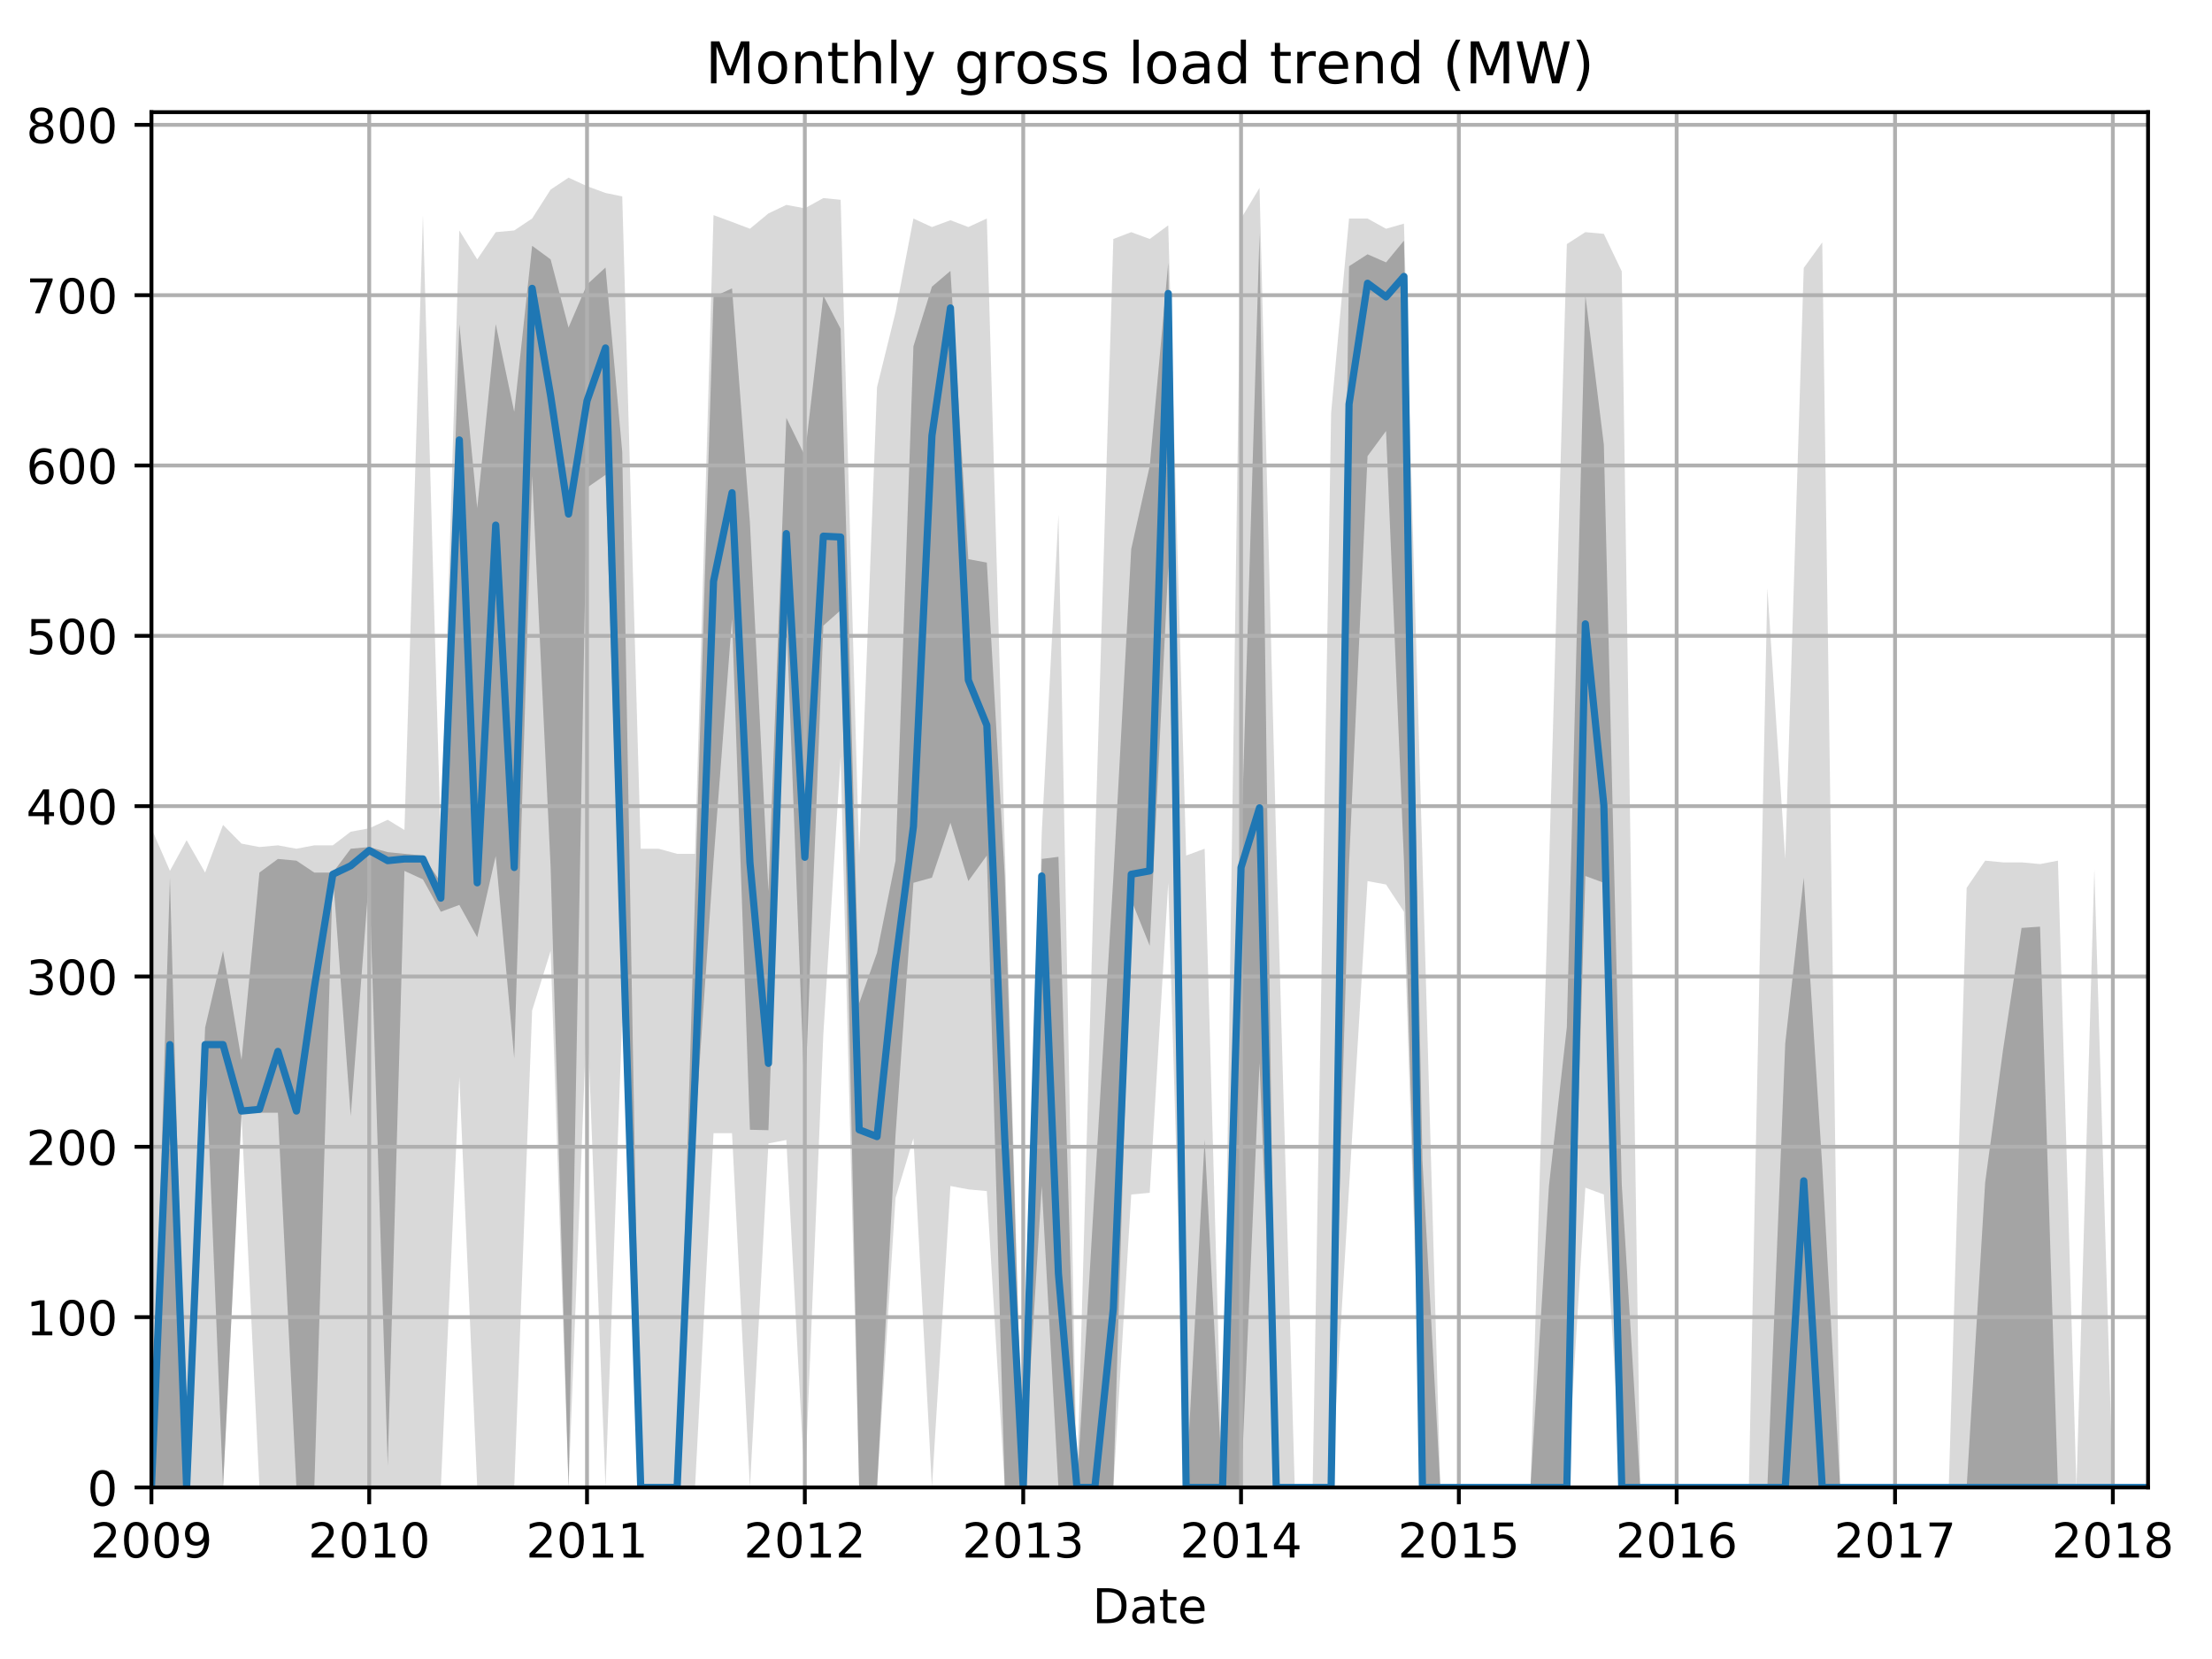 <?xml version="1.0" encoding="utf-8" standalone="no"?>
<!DOCTYPE svg PUBLIC "-//W3C//DTD SVG 1.1//EN"
  "http://www.w3.org/Graphics/SVG/1.1/DTD/svg11.dtd">
<!-- Created with matplotlib (http://matplotlib.org/) -->
<svg height="345.6pt" version="1.1" viewBox="0 0 460.8 345.6" width="460.8pt" xmlns="http://www.w3.org/2000/svg" xmlns:xlink="http://www.w3.org/1999/xlink">
 <defs>
  <style type="text/css">
*{stroke-linecap:butt;stroke-linejoin:round;}
  </style>
 </defs>
 <g id="figure_1">
  <g id="patch_1">
   <path d="M 0 345.6 
L 460.8 345.6 
L 460.8 0 
L 0 0 
z
" style="fill:none;"/>
  </g>
  <g id="axes_1">
   <g id="patch_2">
    <path d="M 31.543 309.863 
L 447.48 309.863 
L 447.48 23.365 
L 31.543 23.365 
z
" style="fill:none;"/>
   </g>
   <g id="PolyCollection_1">
    <path clip-path="url(#p819c021aa1)" d="M 31.543 172.549 
L 31.543 309.863 
L 35.397 309.863 
L 38.877 309.863 
L 42.731 309.863 
L 46.46 309.863 
L 50.314 232.513 
L 54.043 309.863 
L 57.896 309.863 
L 61.75 309.863 
L 65.479 309.863 
L 69.333 309.863 
L 73.062 309.863 
L 76.916 309.863 
L 80.769 309.863 
L 84.25 309.863 
L 88.103 309.863 
L 91.833 309.863 
L 95.686 224.352 
L 99.416 309.863 
L 103.269 309.863 
L 107.123 309.863 
L 110.852 210.514 
L 114.706 198.096 
L 118.435 309.863 
L 122.288 210.514 
L 126.142 309.863 
L 129.623 211.579 
L 133.476 309.863 
L 137.205 309.863 
L 141.059 309.863 
L 144.788 309.863 
L 148.642 236.061 
L 152.495 236.061 
L 156.225 309.863 
L 160.078 238.19 
L 163.807 237.48 
L 167.661 309.863 
L 171.515 215.482 
L 175.12 157.646 
L 178.973 309.863 
L 182.702 309.863 
L 186.556 249.544 
L 190.285 237.126 
L 194.139 309.863 
L 197.992 247.061 
L 201.722 247.77 
L 205.575 248.125 
L 209.304 309.863 
L 213.158 309.863 
L 217.012 309.863 
L 220.492 309.863 
L 224.346 309.863 
L 228.075 309.863 
L 231.929 309.863 
L 235.658 248.835 
L 239.512 248.48 
L 243.365 183.903 
L 247.094 309.863 
L 250.948 309.863 
L 254.677 309.863 
L 258.531 309.863 
L 262.384 309.863 
L 265.865 309.863 
L 269.719 309.863 
L 273.448 309.863 
L 277.301 309.863 
L 281.031 247.415 
L 284.884 183.548 
L 288.738 184.258 
L 292.467 189.935 
L 296.321 309.863 
L 300.05 309.863 
L 303.903 309.863 
L 307.757 309.863 
L 311.238 309.863 
L 315.091 309.863 
L 318.82 309.863 
L 322.674 309.863 
L 326.403 309.863 
L 330.257 247.415 
L 334.11 248.835 
L 337.84 309.863 
L 341.693 309.863 
L 345.423 309.863 
L 349.276 309.863 
L 353.13 309.863 
L 356.735 309.863 
L 360.588 309.863 
L 364.317 309.863 
L 368.171 309.863 
L 371.9 309.863 
L 375.754 309.863 
L 379.607 309.863 
L 383.337 309.863 
L 387.19 309.863 
L 390.92 309.863 
L 394.773 309.863 
L 398.627 309.863 
L 402.107 309.863 
L 405.961 309.863 
L 409.69 309.863 
L 413.544 309.863 
L 417.273 309.863 
L 421.127 309.863 
L 424.98 309.863 
L 428.709 309.863 
L 432.563 309.863 
L 436.292 309.863 
L 440.146 309.863 
L 443.999 309.863 
L 447.48 309.863 
L 447.48 309.863 
L 447.48 309.863 
L 443.999 309.863 
L 440.146 309.863 
L 436.292 181.064 
L 432.563 309.863 
L 428.709 179.29 
L 424.98 180 
L 421.127 179.645 
L 417.273 179.645 
L 413.544 179.29 
L 409.69 184.967 
L 405.961 309.863 
L 402.107 309.863 
L 398.627 309.863 
L 394.773 309.863 
L 390.92 309.863 
L 387.19 309.863 
L 383.337 309.863 
L 379.607 50.491 
L 375.754 55.813 
L 371.9 178.935 
L 368.171 122.519 
L 364.317 309.863 
L 360.588 309.863 
L 356.735 309.863 
L 353.13 309.863 
L 349.276 309.863 
L 345.423 309.863 
L 341.693 309.863 
L 337.84 56.523 
L 334.11 48.717 
L 330.257 48.362 
L 326.403 50.846 
L 322.674 181.064 
L 318.82 309.863 
L 315.091 309.863 
L 311.238 309.863 
L 307.757 309.863 
L 303.903 309.863 
L 300.05 309.863 
L 296.321 178.935 
L 292.467 46.588 
L 288.738 47.652 
L 284.884 45.523 
L 281.031 45.523 
L 277.301 85.973 
L 273.448 309.863 
L 269.719 309.863 
L 265.865 176.097 
L 262.384 39.137 
L 258.531 45.523 
L 254.677 309.863 
L 250.948 176.806 
L 247.094 178.226 
L 243.365 46.943 
L 239.512 49.781 
L 235.658 48.362 
L 231.929 49.781 
L 228.075 177.161 
L 224.346 309.863 
L 220.492 107.262 
L 217.012 173.613 
L 213.158 309.863 
L 209.304 175.742 
L 205.575 45.523 
L 201.722 47.298 
L 197.992 45.878 
L 194.139 47.298 
L 190.285 45.523 
L 186.556 65.039 
L 182.702 80.651 
L 178.973 178.226 
L 175.12 41.62 
L 171.515 41.266 
L 167.661 43.395 
L 163.807 42.685 
L 160.078 44.459 
L 156.225 47.652 
L 152.495 46.233 
L 148.642 44.814 
L 144.788 177.871 
L 141.059 177.871 
L 137.205 176.806 
L 133.476 176.806 
L 129.623 40.911 
L 126.142 40.201 
L 122.288 38.782 
L 118.435 37.008 
L 114.706 39.492 
L 110.852 45.523 
L 107.123 48.007 
L 103.269 48.362 
L 99.416 54.039 
L 95.686 48.007 
L 91.833 175.742 
L 88.103 44.814 
L 84.25 172.903 
L 80.769 170.775 
L 76.916 172.549 
L 73.062 173.258 
L 69.333 176.097 
L 65.479 176.097 
L 61.75 176.806 
L 57.896 176.097 
L 54.043 176.452 
L 50.314 175.742 
L 46.46 171.839 
L 42.731 181.774 
L 38.877 175.032 
L 35.397 181.419 
L 31.543 172.549 
z
" style="fill:#808080;fill-opacity:0.3;"/>
   </g>
   <g id="PolyCollection_2">
    <path clip-path="url(#p819c021aa1)" d="M 31.543 309.863 
L 31.543 309.863 
L 35.397 309.863 
L 38.877 309.863 
L 42.731 217.611 
L 46.46 309.863 
L 50.314 231.803 
L 54.043 231.803 
L 57.896 231.803 
L 61.75 309.863 
L 65.479 309.863 
L 69.333 182.129 
L 73.062 232.513 
L 76.916 182.484 
L 80.769 305.34 
L 84.25 181.419 
L 88.103 183.193 
L 91.833 189.935 
L 95.686 188.515 
L 99.416 195.257 
L 103.269 178.314 
L 107.123 220.449 
L 110.852 99.101 
L 114.706 180.709 
L 118.435 309.863 
L 122.288 101.585 
L 126.142 98.924 
L 129.623 208.031 
L 133.476 309.863 
L 137.205 309.863 
L 141.059 309.863 
L 144.788 235.352 
L 148.642 179.29 
L 152.495 128.906 
L 156.225 235.352 
L 160.078 235.44 
L 163.807 128.196 
L 167.661 229.852 
L 171.515 130.325 
L 175.12 127.132 
L 178.973 309.863 
L 182.702 309.863 
L 186.556 236.416 
L 190.285 183.903 
L 194.139 182.838 
L 197.992 171.395 
L 201.722 183.548 
L 205.575 178.226 
L 209.304 309.863 
L 213.158 309.863 
L 217.012 247.061 
L 220.492 309.863 
L 224.346 309.863 
L 228.075 309.863 
L 231.929 309.863 
L 235.658 187.451 
L 239.512 197.031 
L 243.365 117.995 
L 247.094 309.863 
L 250.948 309.863 
L 254.677 309.863 
L 258.531 309.863 
L 262.384 221.425 
L 265.865 309.863 
L 269.719 309.863 
L 273.448 309.863 
L 277.301 309.863 
L 281.031 180 
L 284.884 95.021 
L 288.738 89.787 
L 292.467 179.29 
L 296.321 309.863 
L 300.05 309.863 
L 303.903 309.863 
L 307.757 309.863 
L 311.238 309.863 
L 315.091 309.863 
L 318.82 309.863 
L 322.674 309.863 
L 326.403 309.863 
L 330.257 182.484 
L 334.11 183.903 
L 337.84 309.863 
L 341.693 309.863 
L 345.423 309.863 
L 349.276 309.863 
L 353.13 309.863 
L 356.735 309.863 
L 360.588 309.863 
L 364.317 309.863 
L 368.171 309.863 
L 371.9 309.863 
L 375.754 309.863 
L 379.607 309.863 
L 383.337 309.863 
L 387.19 309.863 
L 390.92 309.863 
L 394.773 309.863 
L 398.627 309.863 
L 402.107 309.863 
L 405.961 309.863 
L 409.69 309.863 
L 413.544 309.863 
L 417.273 309.863 
L 421.127 309.863 
L 424.98 309.863 
L 428.709 309.863 
L 432.563 309.863 
L 436.292 309.863 
L 440.146 309.863 
L 443.999 309.863 
L 447.48 309.863 
L 447.48 309.863 
L 447.48 309.863 
L 443.999 309.863 
L 440.146 309.863 
L 436.292 309.863 
L 432.563 309.863 
L 428.709 309.863 
L 424.98 193.039 
L 421.127 193.306 
L 417.273 218.675 
L 413.544 246.351 
L 409.69 309.863 
L 405.961 309.863 
L 402.107 309.863 
L 398.627 309.863 
L 394.773 309.863 
L 390.92 309.863 
L 387.19 309.863 
L 383.337 309.863 
L 379.607 242.891 
L 375.754 182.838 
L 371.9 217.344 
L 368.171 309.863 
L 364.317 309.863 
L 360.588 309.863 
L 356.735 309.863 
L 353.13 309.863 
L 349.276 309.863 
L 345.423 309.863 
L 341.693 309.863 
L 337.84 246.706 
L 334.11 92.626 
L 330.257 61.49 
L 326.403 213.974 
L 322.674 247.061 
L 318.82 309.863 
L 315.091 309.863 
L 311.238 309.863 
L 307.757 309.863 
L 303.903 309.863 
L 300.05 309.863 
L 296.321 241.738 
L 292.467 50.136 
L 288.738 54.66 
L 284.884 52.975 
L 281.031 55.458 
L 277.301 309.863 
L 273.448 309.863 
L 269.719 309.863 
L 265.865 309.863 
L 262.384 48.628 
L 258.531 177.073 
L 254.677 309.863 
L 250.948 237.392 
L 247.094 309.863 
L 243.365 54.749 
L 239.512 97.061 
L 235.658 114.358 
L 231.929 182.838 
L 228.075 247.061 
L 224.346 309.863 
L 220.492 178.492 
L 217.012 178.935 
L 213.158 309.863 
L 209.304 182.484 
L 205.575 117.197 
L 201.722 116.487 
L 197.992 56.434 
L 194.139 59.716 
L 190.285 72.135 
L 186.556 179.29 
L 182.702 198.45 
L 178.973 209.006 
L 175.12 68.498 
L 171.515 61.579 
L 167.661 94.932 
L 163.807 87.037 
L 160.078 185.677 
L 156.225 108.947 
L 152.495 60.071 
L 148.642 61.845 
L 144.788 186.298 
L 141.059 309.863 
L 137.205 309.863 
L 133.476 309.863 
L 129.623 94.134 
L 126.142 55.725 
L 122.288 59.273 
L 118.435 68.232 
L 114.706 54.039 
L 110.852 51.201 
L 107.123 85.795 
L 103.269 67.522 
L 99.416 105.843 
L 95.686 67.522 
L 91.833 183.814 
L 88.103 178.226 
L 84.25 177.871 
L 80.769 177.516 
L 76.916 176.452 
L 73.062 176.806 
L 69.333 181.774 
L 65.479 181.774 
L 61.75 179.29 
L 57.896 178.935 
L 54.043 181.774 
L 50.314 220.804 
L 46.46 198.096 
L 42.731 214.062 
L 38.877 309.863 
L 35.397 182.838 
L 31.543 309.863 
z
" style="fill:#808080;fill-opacity:0.6;"/>
   </g>
   <g id="matplotlib.axis_1">
    <g id="xtick_1">
     <g id="line2d_1">
      <path clip-path="url(#p819c021aa1)" d="M 31.543 309.863 
L 31.543 23.365 
" style="fill:none;stroke:#b0b0b0;stroke-linecap:square;stroke-width:0.8;"/>
     </g>
     <g id="line2d_2">
      <defs>
       <path d="M 0 0 
L 0 3.5 
" id="m9a69f93e80" style="stroke:#000000;stroke-width:0.8;"/>
      </defs>
      <g>
       <use style="stroke:#000000;stroke-width:0.8;" x="31.543" xlink:href="#m9a69f93e80" y="309.863"/>
      </g>
     </g>
     <g id="text_1">
      <!-- 2009 -->
      <defs>
       <path d="M 19.188 8.297 
L 53.609 8.297 
L 53.609 0 
L 7.328 0 
L 7.328 8.297 
Q 12.938 14.109 22.625 23.891 
Q 32.328 33.688 34.812 36.531 
Q 39.547 41.844 41.422 45.531 
Q 43.312 49.219 43.312 52.781 
Q 43.312 58.594 39.234 62.25 
Q 35.156 65.922 28.609 65.922 
Q 23.969 65.922 18.812 64.312 
Q 13.672 62.703 7.812 59.422 
L 7.812 69.391 
Q 13.766 71.781 18.938 73 
Q 24.125 74.219 28.422 74.219 
Q 39.75 74.219 46.484 68.547 
Q 53.219 62.891 53.219 53.422 
Q 53.219 48.922 51.531 44.891 
Q 49.859 40.875 45.406 35.406 
Q 44.188 33.984 37.641 27.219 
Q 31.109 20.453 19.188 8.297 
z
" id="DejaVuSans-32"/>
       <path d="M 31.781 66.406 
Q 24.172 66.406 20.328 58.906 
Q 16.5 51.422 16.5 36.375 
Q 16.5 21.391 20.328 13.891 
Q 24.172 6.391 31.781 6.391 
Q 39.453 6.391 43.281 13.891 
Q 47.125 21.391 47.125 36.375 
Q 47.125 51.422 43.281 58.906 
Q 39.453 66.406 31.781 66.406 
z
M 31.781 74.219 
Q 44.047 74.219 50.516 64.516 
Q 56.984 54.828 56.984 36.375 
Q 56.984 17.969 50.516 8.266 
Q 44.047 -1.422 31.781 -1.422 
Q 19.531 -1.422 13.062 8.266 
Q 6.594 17.969 6.594 36.375 
Q 6.594 54.828 13.062 64.516 
Q 19.531 74.219 31.781 74.219 
z
" id="DejaVuSans-30"/>
       <path d="M 10.984 1.516 
L 10.984 10.5 
Q 14.703 8.734 18.5 7.812 
Q 22.312 6.891 25.984 6.891 
Q 35.75 6.891 40.891 13.453 
Q 46.047 20.016 46.781 33.406 
Q 43.953 29.203 39.594 26.953 
Q 35.25 24.703 29.984 24.703 
Q 19.047 24.703 12.672 31.312 
Q 6.297 37.938 6.297 49.422 
Q 6.297 60.641 12.938 67.422 
Q 19.578 74.219 30.609 74.219 
Q 43.266 74.219 49.922 64.516 
Q 56.594 54.828 56.594 36.375 
Q 56.594 19.141 48.406 8.859 
Q 40.234 -1.422 26.422 -1.422 
Q 22.703 -1.422 18.891 -0.688 
Q 15.094 0.047 10.984 1.516 
z
M 30.609 32.422 
Q 37.25 32.422 41.125 36.953 
Q 45.016 41.5 45.016 49.422 
Q 45.016 57.281 41.125 61.844 
Q 37.25 66.406 30.609 66.406 
Q 23.969 66.406 20.094 61.844 
Q 16.219 57.281 16.219 49.422 
Q 16.219 41.5 20.094 36.953 
Q 23.969 32.422 30.609 32.422 
z
" id="DejaVuSans-39"/>
      </defs>
      <g transform="translate(18.818 324.462)scale(0.1 -0.1)">
       <use xlink:href="#DejaVuSans-32"/>
       <use x="63.623" xlink:href="#DejaVuSans-30"/>
       <use x="127.246" xlink:href="#DejaVuSans-30"/>
       <use x="190.869" xlink:href="#DejaVuSans-39"/>
      </g>
     </g>
    </g>
    <g id="xtick_2">
     <g id="line2d_3">
      <path clip-path="url(#p819c021aa1)" d="M 76.916 309.863 
L 76.916 23.365 
" style="fill:none;stroke:#b0b0b0;stroke-linecap:square;stroke-width:0.8;"/>
     </g>
     <g id="line2d_4">
      <g>
       <use style="stroke:#000000;stroke-width:0.8;" x="76.916" xlink:href="#m9a69f93e80" y="309.863"/>
      </g>
     </g>
     <g id="text_2">
      <!-- 2010 -->
      <defs>
       <path d="M 12.406 8.297 
L 28.516 8.297 
L 28.516 63.922 
L 10.984 60.406 
L 10.984 69.391 
L 28.422 72.906 
L 38.281 72.906 
L 38.281 8.297 
L 54.391 8.297 
L 54.391 0 
L 12.406 0 
z
" id="DejaVuSans-31"/>
      </defs>
      <g transform="translate(64.191 324.462)scale(0.1 -0.1)">
       <use xlink:href="#DejaVuSans-32"/>
       <use x="63.623" xlink:href="#DejaVuSans-30"/>
       <use x="127.246" xlink:href="#DejaVuSans-31"/>
       <use x="190.869" xlink:href="#DejaVuSans-30"/>
      </g>
     </g>
    </g>
    <g id="xtick_3">
     <g id="line2d_5">
      <path clip-path="url(#p819c021aa1)" d="M 122.288 309.863 
L 122.288 23.365 
" style="fill:none;stroke:#b0b0b0;stroke-linecap:square;stroke-width:0.8;"/>
     </g>
     <g id="line2d_6">
      <g>
       <use style="stroke:#000000;stroke-width:0.8;" x="122.288" xlink:href="#m9a69f93e80" y="309.863"/>
      </g>
     </g>
     <g id="text_3">
      <!-- 2011 -->
      <g transform="translate(109.563 324.462)scale(0.1 -0.1)">
       <use xlink:href="#DejaVuSans-32"/>
       <use x="63.623" xlink:href="#DejaVuSans-30"/>
       <use x="127.246" xlink:href="#DejaVuSans-31"/>
       <use x="190.869" xlink:href="#DejaVuSans-31"/>
      </g>
     </g>
    </g>
    <g id="xtick_4">
     <g id="line2d_7">
      <path clip-path="url(#p819c021aa1)" d="M 167.661 309.863 
L 167.661 23.365 
" style="fill:none;stroke:#b0b0b0;stroke-linecap:square;stroke-width:0.8;"/>
     </g>
     <g id="line2d_8">
      <g>
       <use style="stroke:#000000;stroke-width:0.8;" x="167.661" xlink:href="#m9a69f93e80" y="309.863"/>
      </g>
     </g>
     <g id="text_4">
      <!-- 2012 -->
      <g transform="translate(154.936 324.462)scale(0.1 -0.1)">
       <use xlink:href="#DejaVuSans-32"/>
       <use x="63.623" xlink:href="#DejaVuSans-30"/>
       <use x="127.246" xlink:href="#DejaVuSans-31"/>
       <use x="190.869" xlink:href="#DejaVuSans-32"/>
      </g>
     </g>
    </g>
    <g id="xtick_5">
     <g id="line2d_9">
      <path clip-path="url(#p819c021aa1)" d="M 213.158 309.863 
L 213.158 23.365 
" style="fill:none;stroke:#b0b0b0;stroke-linecap:square;stroke-width:0.8;"/>
     </g>
     <g id="line2d_10">
      <g>
       <use style="stroke:#000000;stroke-width:0.8;" x="213.158" xlink:href="#m9a69f93e80" y="309.863"/>
      </g>
     </g>
     <g id="text_5">
      <!-- 2013 -->
      <defs>
       <path d="M 40.578 39.312 
Q 47.656 37.797 51.625 33 
Q 55.609 28.219 55.609 21.188 
Q 55.609 10.406 48.188 4.484 
Q 40.766 -1.422 27.094 -1.422 
Q 22.516 -1.422 17.656 -0.516 
Q 12.797 0.391 7.625 2.203 
L 7.625 11.719 
Q 11.719 9.328 16.594 8.109 
Q 21.484 6.891 26.812 6.891 
Q 36.078 6.891 40.938 10.547 
Q 45.797 14.203 45.797 21.188 
Q 45.797 27.641 41.281 31.266 
Q 36.766 34.906 28.719 34.906 
L 20.219 34.906 
L 20.219 43.016 
L 29.109 43.016 
Q 36.375 43.016 40.234 45.922 
Q 44.094 48.828 44.094 54.297 
Q 44.094 59.906 40.109 62.906 
Q 36.141 65.922 28.719 65.922 
Q 24.656 65.922 20.016 65.031 
Q 15.375 64.156 9.812 62.312 
L 9.812 71.094 
Q 15.438 72.656 20.344 73.438 
Q 25.25 74.219 29.594 74.219 
Q 40.828 74.219 47.359 69.109 
Q 53.906 64.016 53.906 55.328 
Q 53.906 49.266 50.438 45.094 
Q 46.969 40.922 40.578 39.312 
z
" id="DejaVuSans-33"/>
      </defs>
      <g transform="translate(200.433 324.462)scale(0.1 -0.1)">
       <use xlink:href="#DejaVuSans-32"/>
       <use x="63.623" xlink:href="#DejaVuSans-30"/>
       <use x="127.246" xlink:href="#DejaVuSans-31"/>
       <use x="190.869" xlink:href="#DejaVuSans-33"/>
      </g>
     </g>
    </g>
    <g id="xtick_6">
     <g id="line2d_11">
      <path clip-path="url(#p819c021aa1)" d="M 258.531 309.863 
L 258.531 23.365 
" style="fill:none;stroke:#b0b0b0;stroke-linecap:square;stroke-width:0.8;"/>
     </g>
     <g id="line2d_12">
      <g>
       <use style="stroke:#000000;stroke-width:0.8;" x="258.531" xlink:href="#m9a69f93e80" y="309.863"/>
      </g>
     </g>
     <g id="text_6">
      <!-- 2014 -->
      <defs>
       <path d="M 37.797 64.312 
L 12.891 25.391 
L 37.797 25.391 
z
M 35.203 72.906 
L 47.609 72.906 
L 47.609 25.391 
L 58.016 25.391 
L 58.016 17.188 
L 47.609 17.188 
L 47.609 0 
L 37.797 0 
L 37.797 17.188 
L 4.891 17.188 
L 4.891 26.703 
z
" id="DejaVuSans-34"/>
      </defs>
      <g transform="translate(245.806 324.462)scale(0.1 -0.1)">
       <use xlink:href="#DejaVuSans-32"/>
       <use x="63.623" xlink:href="#DejaVuSans-30"/>
       <use x="127.246" xlink:href="#DejaVuSans-31"/>
       <use x="190.869" xlink:href="#DejaVuSans-34"/>
      </g>
     </g>
    </g>
    <g id="xtick_7">
     <g id="line2d_13">
      <path clip-path="url(#p819c021aa1)" d="M 303.903 309.863 
L 303.903 23.365 
" style="fill:none;stroke:#b0b0b0;stroke-linecap:square;stroke-width:0.8;"/>
     </g>
     <g id="line2d_14">
      <g>
       <use style="stroke:#000000;stroke-width:0.8;" x="303.903" xlink:href="#m9a69f93e80" y="309.863"/>
      </g>
     </g>
     <g id="text_7">
      <!-- 2015 -->
      <defs>
       <path d="M 10.797 72.906 
L 49.516 72.906 
L 49.516 64.594 
L 19.828 64.594 
L 19.828 46.734 
Q 21.969 47.469 24.109 47.828 
Q 26.266 48.188 28.422 48.188 
Q 40.625 48.188 47.75 41.5 
Q 54.891 34.812 54.891 23.391 
Q 54.891 11.625 47.562 5.094 
Q 40.234 -1.422 26.906 -1.422 
Q 22.312 -1.422 17.547 -0.641 
Q 12.797 0.141 7.719 1.703 
L 7.719 11.625 
Q 12.109 9.234 16.797 8.062 
Q 21.484 6.891 26.703 6.891 
Q 35.156 6.891 40.078 11.328 
Q 45.016 15.766 45.016 23.391 
Q 45.016 31 40.078 35.438 
Q 35.156 39.891 26.703 39.891 
Q 22.75 39.891 18.812 39.016 
Q 14.891 38.141 10.797 36.281 
z
" id="DejaVuSans-35"/>
      </defs>
      <g transform="translate(291.178 324.462)scale(0.1 -0.1)">
       <use xlink:href="#DejaVuSans-32"/>
       <use x="63.623" xlink:href="#DejaVuSans-30"/>
       <use x="127.246" xlink:href="#DejaVuSans-31"/>
       <use x="190.869" xlink:href="#DejaVuSans-35"/>
      </g>
     </g>
    </g>
    <g id="xtick_8">
     <g id="line2d_15">
      <path clip-path="url(#p819c021aa1)" d="M 349.276 309.863 
L 349.276 23.365 
" style="fill:none;stroke:#b0b0b0;stroke-linecap:square;stroke-width:0.8;"/>
     </g>
     <g id="line2d_16">
      <g>
       <use style="stroke:#000000;stroke-width:0.8;" x="349.276" xlink:href="#m9a69f93e80" y="309.863"/>
      </g>
     </g>
     <g id="text_8">
      <!-- 2016 -->
      <defs>
       <path d="M 33.016 40.375 
Q 26.375 40.375 22.484 35.828 
Q 18.609 31.297 18.609 23.391 
Q 18.609 15.531 22.484 10.953 
Q 26.375 6.391 33.016 6.391 
Q 39.656 6.391 43.531 10.953 
Q 47.406 15.531 47.406 23.391 
Q 47.406 31.297 43.531 35.828 
Q 39.656 40.375 33.016 40.375 
z
M 52.594 71.297 
L 52.594 62.312 
Q 48.875 64.062 45.094 64.984 
Q 41.312 65.922 37.594 65.922 
Q 27.828 65.922 22.672 59.328 
Q 17.531 52.734 16.797 39.406 
Q 19.672 43.656 24.016 45.922 
Q 28.375 48.188 33.594 48.188 
Q 44.578 48.188 50.953 41.516 
Q 57.328 34.859 57.328 23.391 
Q 57.328 12.156 50.688 5.359 
Q 44.047 -1.422 33.016 -1.422 
Q 20.359 -1.422 13.672 8.266 
Q 6.984 17.969 6.984 36.375 
Q 6.984 53.656 15.188 63.938 
Q 23.391 74.219 37.203 74.219 
Q 40.922 74.219 44.703 73.484 
Q 48.484 72.75 52.594 71.297 
z
" id="DejaVuSans-36"/>
      </defs>
      <g transform="translate(336.551 324.462)scale(0.1 -0.1)">
       <use xlink:href="#DejaVuSans-32"/>
       <use x="63.623" xlink:href="#DejaVuSans-30"/>
       <use x="127.246" xlink:href="#DejaVuSans-31"/>
       <use x="190.869" xlink:href="#DejaVuSans-36"/>
      </g>
     </g>
    </g>
    <g id="xtick_9">
     <g id="line2d_17">
      <path clip-path="url(#p819c021aa1)" d="M 394.773 309.863 
L 394.773 23.365 
" style="fill:none;stroke:#b0b0b0;stroke-linecap:square;stroke-width:0.8;"/>
     </g>
     <g id="line2d_18">
      <g>
       <use style="stroke:#000000;stroke-width:0.8;" x="394.773" xlink:href="#m9a69f93e80" y="309.863"/>
      </g>
     </g>
     <g id="text_9">
      <!-- 2017 -->
      <defs>
       <path d="M 8.203 72.906 
L 55.078 72.906 
L 55.078 68.703 
L 28.609 0 
L 18.312 0 
L 43.219 64.594 
L 8.203 64.594 
z
" id="DejaVuSans-37"/>
      </defs>
      <g transform="translate(382.048 324.462)scale(0.1 -0.1)">
       <use xlink:href="#DejaVuSans-32"/>
       <use x="63.623" xlink:href="#DejaVuSans-30"/>
       <use x="127.246" xlink:href="#DejaVuSans-31"/>
       <use x="190.869" xlink:href="#DejaVuSans-37"/>
      </g>
     </g>
    </g>
    <g id="xtick_10">
     <g id="line2d_19">
      <path clip-path="url(#p819c021aa1)" d="M 440.146 309.863 
L 440.146 23.365 
" style="fill:none;stroke:#b0b0b0;stroke-linecap:square;stroke-width:0.8;"/>
     </g>
     <g id="line2d_20">
      <g>
       <use style="stroke:#000000;stroke-width:0.8;" x="440.146" xlink:href="#m9a69f93e80" y="309.863"/>
      </g>
     </g>
     <g id="text_10">
      <!-- 2018 -->
      <defs>
       <path d="M 31.781 34.625 
Q 24.75 34.625 20.719 30.859 
Q 16.703 27.094 16.703 20.516 
Q 16.703 13.922 20.719 10.156 
Q 24.75 6.391 31.781 6.391 
Q 38.812 6.391 42.859 10.172 
Q 46.922 13.969 46.922 20.516 
Q 46.922 27.094 42.891 30.859 
Q 38.875 34.625 31.781 34.625 
z
M 21.922 38.812 
Q 15.578 40.375 12.031 44.719 
Q 8.5 49.078 8.5 55.328 
Q 8.5 64.062 14.719 69.141 
Q 20.953 74.219 31.781 74.219 
Q 42.672 74.219 48.875 69.141 
Q 55.078 64.062 55.078 55.328 
Q 55.078 49.078 51.531 44.719 
Q 48 40.375 41.703 38.812 
Q 48.828 37.156 52.797 32.312 
Q 56.781 27.484 56.781 20.516 
Q 56.781 9.906 50.312 4.234 
Q 43.844 -1.422 31.781 -1.422 
Q 19.734 -1.422 13.25 4.234 
Q 6.781 9.906 6.781 20.516 
Q 6.781 27.484 10.781 32.312 
Q 14.797 37.156 21.922 38.812 
z
M 18.312 54.391 
Q 18.312 48.734 21.844 45.562 
Q 25.391 42.391 31.781 42.391 
Q 38.141 42.391 41.719 45.562 
Q 45.312 48.734 45.312 54.391 
Q 45.312 60.062 41.719 63.234 
Q 38.141 66.406 31.781 66.406 
Q 25.391 66.406 21.844 63.234 
Q 18.312 60.062 18.312 54.391 
z
" id="DejaVuSans-38"/>
      </defs>
      <g transform="translate(427.421 324.462)scale(0.1 -0.1)">
       <use xlink:href="#DejaVuSans-32"/>
       <use x="63.623" xlink:href="#DejaVuSans-30"/>
       <use x="127.246" xlink:href="#DejaVuSans-31"/>
       <use x="190.869" xlink:href="#DejaVuSans-38"/>
      </g>
     </g>
    </g>
    <g id="text_11">
     <!-- Date -->
     <defs>
      <path d="M 19.672 64.797 
L 19.672 8.109 
L 31.594 8.109 
Q 46.688 8.109 53.688 14.938 
Q 60.688 21.781 60.688 36.531 
Q 60.688 51.172 53.688 57.984 
Q 46.688 64.797 31.594 64.797 
z
M 9.812 72.906 
L 30.078 72.906 
Q 51.266 72.906 61.172 64.094 
Q 71.094 55.281 71.094 36.531 
Q 71.094 17.672 61.125 8.828 
Q 51.172 0 30.078 0 
L 9.812 0 
z
" id="DejaVuSans-44"/>
      <path d="M 34.281 27.484 
Q 23.391 27.484 19.188 25 
Q 14.984 22.516 14.984 16.5 
Q 14.984 11.719 18.141 8.906 
Q 21.297 6.109 26.703 6.109 
Q 34.188 6.109 38.703 11.406 
Q 43.219 16.703 43.219 25.484 
L 43.219 27.484 
z
M 52.203 31.203 
L 52.203 0 
L 43.219 0 
L 43.219 8.297 
Q 40.141 3.328 35.547 0.953 
Q 30.953 -1.422 24.312 -1.422 
Q 15.922 -1.422 10.953 3.297 
Q 6 8.016 6 15.922 
Q 6 25.141 12.172 29.828 
Q 18.359 34.516 30.609 34.516 
L 43.219 34.516 
L 43.219 35.406 
Q 43.219 41.609 39.141 45 
Q 35.062 48.391 27.688 48.391 
Q 23 48.391 18.547 47.266 
Q 14.109 46.141 10.016 43.891 
L 10.016 52.203 
Q 14.938 54.109 19.578 55.047 
Q 24.219 56 28.609 56 
Q 40.484 56 46.344 49.844 
Q 52.203 43.703 52.203 31.203 
z
" id="DejaVuSans-61"/>
      <path d="M 18.312 70.219 
L 18.312 54.688 
L 36.812 54.688 
L 36.812 47.703 
L 18.312 47.703 
L 18.312 18.016 
Q 18.312 11.328 20.141 9.422 
Q 21.969 7.516 27.594 7.516 
L 36.812 7.516 
L 36.812 0 
L 27.594 0 
Q 17.188 0 13.234 3.875 
Q 9.281 7.766 9.281 18.016 
L 9.281 47.703 
L 2.688 47.703 
L 2.688 54.688 
L 9.281 54.688 
L 9.281 70.219 
z
" id="DejaVuSans-74"/>
      <path d="M 56.203 29.594 
L 56.203 25.203 
L 14.891 25.203 
Q 15.484 15.922 20.484 11.062 
Q 25.484 6.203 34.422 6.203 
Q 39.594 6.203 44.453 7.469 
Q 49.312 8.734 54.109 11.281 
L 54.109 2.781 
Q 49.266 0.734 44.188 -0.344 
Q 39.109 -1.422 33.891 -1.422 
Q 20.797 -1.422 13.156 6.188 
Q 5.516 13.812 5.516 26.812 
Q 5.516 40.234 12.766 48.109 
Q 20.016 56 32.328 56 
Q 43.359 56 49.781 48.891 
Q 56.203 41.797 56.203 29.594 
z
M 47.219 32.234 
Q 47.125 39.594 43.094 43.984 
Q 39.062 48.391 32.422 48.391 
Q 24.906 48.391 20.391 44.141 
Q 15.875 39.891 15.188 32.172 
z
" id="DejaVuSans-65"/>
     </defs>
     <g transform="translate(227.561 338.14)scale(0.1 -0.1)">
      <use xlink:href="#DejaVuSans-44"/>
      <use x="77.002" xlink:href="#DejaVuSans-61"/>
      <use x="138.281" xlink:href="#DejaVuSans-74"/>
      <use x="177.49" xlink:href="#DejaVuSans-65"/>
     </g>
    </g>
   </g>
   <g id="matplotlib.axis_2">
    <g id="ytick_1">
     <g id="line2d_21">
      <path clip-path="url(#p819c021aa1)" d="M 31.543 309.863 
L 447.48 309.863 
" style="fill:none;stroke:#b0b0b0;stroke-linecap:square;stroke-width:0.8;"/>
     </g>
     <g id="line2d_22">
      <defs>
       <path d="M 0 0 
L -3.5 0 
" id="ma05df47496" style="stroke:#000000;stroke-width:0.8;"/>
      </defs>
      <g>
       <use style="stroke:#000000;stroke-width:0.8;" x="31.543" xlink:href="#ma05df47496" y="309.863"/>
      </g>
     </g>
     <g id="text_12">
      <!-- 0 -->
      <g transform="translate(18.18 313.663)scale(0.1 -0.1)">
       <use xlink:href="#DejaVuSans-30"/>
      </g>
     </g>
    </g>
    <g id="ytick_2">
     <g id="line2d_23">
      <path clip-path="url(#p819c021aa1)" d="M 31.543 274.382 
L 447.48 274.382 
" style="fill:none;stroke:#b0b0b0;stroke-linecap:square;stroke-width:0.8;"/>
     </g>
     <g id="line2d_24">
      <g>
       <use style="stroke:#000000;stroke-width:0.8;" x="31.543" xlink:href="#ma05df47496" y="274.382"/>
      </g>
     </g>
     <g id="text_13">
      <!-- 100 -->
      <g transform="translate(5.455 278.181)scale(0.1 -0.1)">
       <use xlink:href="#DejaVuSans-31"/>
       <use x="63.623" xlink:href="#DejaVuSans-30"/>
       <use x="127.246" xlink:href="#DejaVuSans-30"/>
      </g>
     </g>
    </g>
    <g id="ytick_3">
     <g id="line2d_25">
      <path clip-path="url(#p819c021aa1)" d="M 31.543 238.9 
L 447.48 238.9 
" style="fill:none;stroke:#b0b0b0;stroke-linecap:square;stroke-width:0.8;"/>
     </g>
     <g id="line2d_26">
      <g>
       <use style="stroke:#000000;stroke-width:0.8;" x="31.543" xlink:href="#ma05df47496" y="238.9"/>
      </g>
     </g>
     <g id="text_14">
      <!-- 200 -->
      <g transform="translate(5.455 242.699)scale(0.1 -0.1)">
       <use xlink:href="#DejaVuSans-32"/>
       <use x="63.623" xlink:href="#DejaVuSans-30"/>
       <use x="127.246" xlink:href="#DejaVuSans-30"/>
      </g>
     </g>
    </g>
    <g id="ytick_4">
     <g id="line2d_27">
      <path clip-path="url(#p819c021aa1)" d="M 31.543 203.418 
L 447.48 203.418 
" style="fill:none;stroke:#b0b0b0;stroke-linecap:square;stroke-width:0.8;"/>
     </g>
     <g id="line2d_28">
      <g>
       <use style="stroke:#000000;stroke-width:0.8;" x="31.543" xlink:href="#ma05df47496" y="203.418"/>
      </g>
     </g>
     <g id="text_15">
      <!-- 300 -->
      <g transform="translate(5.455 207.217)scale(0.1 -0.1)">
       <use xlink:href="#DejaVuSans-33"/>
       <use x="63.623" xlink:href="#DejaVuSans-30"/>
       <use x="127.246" xlink:href="#DejaVuSans-30"/>
      </g>
     </g>
    </g>
    <g id="ytick_5">
     <g id="line2d_29">
      <path clip-path="url(#p819c021aa1)" d="M 31.543 167.936 
L 447.48 167.936 
" style="fill:none;stroke:#b0b0b0;stroke-linecap:square;stroke-width:0.8;"/>
     </g>
     <g id="line2d_30">
      <g>
       <use style="stroke:#000000;stroke-width:0.8;" x="31.543" xlink:href="#ma05df47496" y="167.936"/>
      </g>
     </g>
     <g id="text_16">
      <!-- 400 -->
      <g transform="translate(5.455 171.735)scale(0.1 -0.1)">
       <use xlink:href="#DejaVuSans-34"/>
       <use x="63.623" xlink:href="#DejaVuSans-30"/>
       <use x="127.246" xlink:href="#DejaVuSans-30"/>
      </g>
     </g>
    </g>
    <g id="ytick_6">
     <g id="line2d_31">
      <path clip-path="url(#p819c021aa1)" d="M 31.543 132.454 
L 447.48 132.454 
" style="fill:none;stroke:#b0b0b0;stroke-linecap:square;stroke-width:0.8;"/>
     </g>
     <g id="line2d_32">
      <g>
       <use style="stroke:#000000;stroke-width:0.8;" x="31.543" xlink:href="#ma05df47496" y="132.454"/>
      </g>
     </g>
     <g id="text_17">
      <!-- 500 -->
      <g transform="translate(5.455 136.253)scale(0.1 -0.1)">
       <use xlink:href="#DejaVuSans-35"/>
       <use x="63.623" xlink:href="#DejaVuSans-30"/>
       <use x="127.246" xlink:href="#DejaVuSans-30"/>
      </g>
     </g>
    </g>
    <g id="ytick_7">
     <g id="line2d_33">
      <path clip-path="url(#p819c021aa1)" d="M 31.543 96.972 
L 447.48 96.972 
" style="fill:none;stroke:#b0b0b0;stroke-linecap:square;stroke-width:0.8;"/>
     </g>
     <g id="line2d_34">
      <g>
       <use style="stroke:#000000;stroke-width:0.8;" x="31.543" xlink:href="#ma05df47496" y="96.972"/>
      </g>
     </g>
     <g id="text_18">
      <!-- 600 -->
      <g transform="translate(5.455 100.771)scale(0.1 -0.1)">
       <use xlink:href="#DejaVuSans-36"/>
       <use x="63.623" xlink:href="#DejaVuSans-30"/>
       <use x="127.246" xlink:href="#DejaVuSans-30"/>
      </g>
     </g>
    </g>
    <g id="ytick_8">
     <g id="line2d_35">
      <path clip-path="url(#p819c021aa1)" d="M 31.543 61.49 
L 447.48 61.49 
" style="fill:none;stroke:#b0b0b0;stroke-linecap:square;stroke-width:0.8;"/>
     </g>
     <g id="line2d_36">
      <g>
       <use style="stroke:#000000;stroke-width:0.8;" x="31.543" xlink:href="#ma05df47496" y="61.49"/>
      </g>
     </g>
     <g id="text_19">
      <!-- 700 -->
      <g transform="translate(5.455 65.29)scale(0.1 -0.1)">
       <use xlink:href="#DejaVuSans-37"/>
       <use x="63.623" xlink:href="#DejaVuSans-30"/>
       <use x="127.246" xlink:href="#DejaVuSans-30"/>
      </g>
     </g>
    </g>
    <g id="ytick_9">
     <g id="line2d_37">
      <path clip-path="url(#p819c021aa1)" d="M 31.543 26.008 
L 447.48 26.008 
" style="fill:none;stroke:#b0b0b0;stroke-linecap:square;stroke-width:0.8;"/>
     </g>
     <g id="line2d_38">
      <g>
       <use style="stroke:#000000;stroke-width:0.8;" x="31.543" xlink:href="#ma05df47496" y="26.008"/>
      </g>
     </g>
     <g id="text_20">
      <!-- 800 -->
      <g transform="translate(5.455 29.808)scale(0.1 -0.1)">
       <use xlink:href="#DejaVuSans-38"/>
       <use x="63.623" xlink:href="#DejaVuSans-30"/>
       <use x="127.246" xlink:href="#DejaVuSans-30"/>
      </g>
     </g>
    </g>
   </g>
   <g id="line2d_39">
    <path clip-path="url(#p819c021aa1)" d="M 31.543 309.863 
L 35.397 217.611 
L 38.877 309.863 
L 42.731 217.611 
L 46.46 217.611 
L 50.314 231.449 
L 54.043 231.094 
L 57.896 219.03 
L 61.75 231.449 
L 65.479 205.724 
L 69.333 182.129 
L 73.062 180.355 
L 76.916 177.161 
L 80.769 179.29 
L 84.25 178.935 
L 88.103 178.935 
L 91.833 187.096 
L 95.686 91.65 
L 99.416 183.903 
L 103.269 109.391 
L 107.123 180.709 
L 110.852 60.071 
L 114.706 82.425 
L 118.435 107.085 
L 122.288 83.489 
L 126.142 72.49 
L 129.623 189.403 
L 133.476 309.863 
L 137.205 309.863 
L 141.059 309.863 
L 144.788 224.53 
L 148.642 121.1 
L 152.495 102.649 
L 156.225 179.645 
L 160.078 221.514 
L 163.807 111.165 
L 167.661 178.581 
L 171.515 111.697 
L 175.12 111.875 
L 178.973 235.352 
L 182.702 236.771 
L 186.556 200.579 
L 190.285 172.194 
L 194.139 90.763 
L 197.992 64.151 
L 201.722 141.679 
L 205.575 151.082 
L 209.304 237.126 
L 213.158 309.863 
L 217.012 182.484 
L 220.492 265.334 
L 224.346 309.863 
L 228.075 309.863 
L 231.929 272.608 
L 235.658 182.129 
L 239.512 181.419 
L 243.365 61.136 
L 247.094 309.863 
L 250.948 309.863 
L 254.677 309.863 
L 258.531 180.709 
L 262.384 168.291 
L 265.865 309.863 
L 269.719 309.863 
L 273.448 309.863 
L 277.301 309.863 
L 281.031 84.199 
L 284.884 59.007 
L 288.738 61.845 
L 292.467 57.587 
L 296.321 309.863 
L 300.05 309.863 
L 303.903 309.863 
L 307.757 309.863 
L 311.238 309.863 
L 315.091 309.863 
L 318.82 309.863 
L 322.674 309.863 
L 326.403 309.863 
L 330.257 129.97 
L 334.11 167.759 
L 337.84 309.863 
L 341.693 309.863 
L 345.423 309.863 
L 349.276 309.863 
L 353.13 309.863 
L 356.735 309.863 
L 360.588 309.863 
L 364.317 309.863 
L 368.171 309.863 
L 371.9 309.863 
L 375.754 245.996 
L 379.607 309.863 
L 383.337 309.863 
L 387.19 309.863 
L 390.92 309.863 
L 394.773 309.863 
L 398.627 309.863 
L 402.107 309.863 
L 405.961 309.863 
L 409.69 309.863 
L 413.544 309.863 
L 417.273 309.863 
L 421.127 309.863 
L 424.98 309.863 
L 428.709 309.863 
L 432.563 309.863 
L 436.292 309.863 
L 440.146 309.863 
L 443.999 309.863 
L 447.48 309.863 
" style="fill:none;stroke:#1f77b4;stroke-linecap:square;stroke-width:1.5;"/>
   </g>
   <g id="patch_3">
    <path d="M 31.543 309.863 
L 31.543 23.365 
" style="fill:none;stroke:#000000;stroke-linecap:square;stroke-linejoin:miter;stroke-width:0.8;"/>
   </g>
   <g id="patch_4">
    <path d="M 447.48 309.863 
L 447.48 23.365 
" style="fill:none;stroke:#000000;stroke-linecap:square;stroke-linejoin:miter;stroke-width:0.8;"/>
   </g>
   <g id="patch_5">
    <path d="M 31.543 309.863 
L 447.48 309.863 
" style="fill:none;stroke:#000000;stroke-linecap:square;stroke-linejoin:miter;stroke-width:0.8;"/>
   </g>
   <g id="patch_6">
    <path d="M 31.543 23.365 
L 447.48 23.365 
" style="fill:none;stroke:#000000;stroke-linecap:square;stroke-linejoin:miter;stroke-width:0.8;"/>
   </g>
   <g id="text_21">
    <!-- Monthly gross load trend (MW) -->
    <defs>
     <path d="M 9.812 72.906 
L 24.516 72.906 
L 43.109 23.297 
L 61.812 72.906 
L 76.516 72.906 
L 76.516 0 
L 66.891 0 
L 66.891 64.016 
L 48.094 14.016 
L 38.188 14.016 
L 19.391 64.016 
L 19.391 0 
L 9.812 0 
z
" id="DejaVuSans-4d"/>
     <path d="M 30.609 48.391 
Q 23.391 48.391 19.188 42.75 
Q 14.984 37.109 14.984 27.297 
Q 14.984 17.484 19.156 11.844 
Q 23.344 6.203 30.609 6.203 
Q 37.797 6.203 41.984 11.859 
Q 46.188 17.531 46.188 27.297 
Q 46.188 37.016 41.984 42.703 
Q 37.797 48.391 30.609 48.391 
z
M 30.609 56 
Q 42.328 56 49.016 48.375 
Q 55.719 40.766 55.719 27.297 
Q 55.719 13.875 49.016 6.219 
Q 42.328 -1.422 30.609 -1.422 
Q 18.844 -1.422 12.172 6.219 
Q 5.516 13.875 5.516 27.297 
Q 5.516 40.766 12.172 48.375 
Q 18.844 56 30.609 56 
z
" id="DejaVuSans-6f"/>
     <path d="M 54.891 33.016 
L 54.891 0 
L 45.906 0 
L 45.906 32.719 
Q 45.906 40.484 42.875 44.328 
Q 39.844 48.188 33.797 48.188 
Q 26.516 48.188 22.312 43.547 
Q 18.109 38.922 18.109 30.906 
L 18.109 0 
L 9.078 0 
L 9.078 54.688 
L 18.109 54.688 
L 18.109 46.188 
Q 21.344 51.125 25.703 53.562 
Q 30.078 56 35.797 56 
Q 45.219 56 50.047 50.172 
Q 54.891 44.344 54.891 33.016 
z
" id="DejaVuSans-6e"/>
     <path d="M 54.891 33.016 
L 54.891 0 
L 45.906 0 
L 45.906 32.719 
Q 45.906 40.484 42.875 44.328 
Q 39.844 48.188 33.797 48.188 
Q 26.516 48.188 22.312 43.547 
Q 18.109 38.922 18.109 30.906 
L 18.109 0 
L 9.078 0 
L 9.078 75.984 
L 18.109 75.984 
L 18.109 46.188 
Q 21.344 51.125 25.703 53.562 
Q 30.078 56 35.797 56 
Q 45.219 56 50.047 50.172 
Q 54.891 44.344 54.891 33.016 
z
" id="DejaVuSans-68"/>
     <path d="M 9.422 75.984 
L 18.406 75.984 
L 18.406 0 
L 9.422 0 
z
" id="DejaVuSans-6c"/>
     <path d="M 32.172 -5.078 
Q 28.375 -14.844 24.75 -17.812 
Q 21.141 -20.797 15.094 -20.797 
L 7.906 -20.797 
L 7.906 -13.281 
L 13.188 -13.281 
Q 16.891 -13.281 18.938 -11.516 
Q 21 -9.766 23.484 -3.219 
L 25.094 0.875 
L 2.984 54.688 
L 12.5 54.688 
L 29.594 11.922 
L 46.688 54.688 
L 56.203 54.688 
z
" id="DejaVuSans-79"/>
     <path id="DejaVuSans-20"/>
     <path d="M 45.406 27.984 
Q 45.406 37.75 41.375 43.109 
Q 37.359 48.484 30.078 48.484 
Q 22.859 48.484 18.828 43.109 
Q 14.797 37.75 14.797 27.984 
Q 14.797 18.266 18.828 12.891 
Q 22.859 7.516 30.078 7.516 
Q 37.359 7.516 41.375 12.891 
Q 45.406 18.266 45.406 27.984 
z
M 54.391 6.781 
Q 54.391 -7.172 48.188 -13.984 
Q 42 -20.797 29.203 -20.797 
Q 24.469 -20.797 20.266 -20.094 
Q 16.062 -19.391 12.109 -17.922 
L 12.109 -9.188 
Q 16.062 -11.328 19.922 -12.344 
Q 23.781 -13.375 27.781 -13.375 
Q 36.625 -13.375 41.016 -8.766 
Q 45.406 -4.156 45.406 5.172 
L 45.406 9.625 
Q 42.625 4.781 38.281 2.391 
Q 33.938 0 27.875 0 
Q 17.828 0 11.672 7.656 
Q 5.516 15.328 5.516 27.984 
Q 5.516 40.672 11.672 48.328 
Q 17.828 56 27.875 56 
Q 33.938 56 38.281 53.609 
Q 42.625 51.219 45.406 46.391 
L 45.406 54.688 
L 54.391 54.688 
z
" id="DejaVuSans-67"/>
     <path d="M 41.109 46.297 
Q 39.594 47.172 37.812 47.578 
Q 36.031 48 33.891 48 
Q 26.266 48 22.188 43.047 
Q 18.109 38.094 18.109 28.812 
L 18.109 0 
L 9.078 0 
L 9.078 54.688 
L 18.109 54.688 
L 18.109 46.188 
Q 20.953 51.172 25.484 53.578 
Q 30.031 56 36.531 56 
Q 37.453 56 38.578 55.875 
Q 39.703 55.766 41.062 55.516 
z
" id="DejaVuSans-72"/>
     <path d="M 44.281 53.078 
L 44.281 44.578 
Q 40.484 46.531 36.375 47.5 
Q 32.281 48.484 27.875 48.484 
Q 21.188 48.484 17.844 46.438 
Q 14.5 44.391 14.5 40.281 
Q 14.5 37.156 16.891 35.375 
Q 19.281 33.594 26.516 31.984 
L 29.594 31.297 
Q 39.156 29.25 43.188 25.516 
Q 47.219 21.781 47.219 15.094 
Q 47.219 7.469 41.188 3.016 
Q 35.156 -1.422 24.609 -1.422 
Q 20.219 -1.422 15.453 -0.562 
Q 10.688 0.297 5.422 2 
L 5.422 11.281 
Q 10.406 8.688 15.234 7.391 
Q 20.062 6.109 24.812 6.109 
Q 31.156 6.109 34.562 8.281 
Q 37.984 10.453 37.984 14.406 
Q 37.984 18.062 35.516 20.016 
Q 33.062 21.969 24.703 23.781 
L 21.578 24.516 
Q 13.234 26.266 9.516 29.906 
Q 5.812 33.547 5.812 39.891 
Q 5.812 47.609 11.281 51.797 
Q 16.75 56 26.812 56 
Q 31.781 56 36.172 55.266 
Q 40.578 54.547 44.281 53.078 
z
" id="DejaVuSans-73"/>
     <path d="M 45.406 46.391 
L 45.406 75.984 
L 54.391 75.984 
L 54.391 0 
L 45.406 0 
L 45.406 8.203 
Q 42.578 3.328 38.25 0.953 
Q 33.938 -1.422 27.875 -1.422 
Q 17.969 -1.422 11.734 6.484 
Q 5.516 14.406 5.516 27.297 
Q 5.516 40.188 11.734 48.094 
Q 17.969 56 27.875 56 
Q 33.938 56 38.25 53.625 
Q 42.578 51.266 45.406 46.391 
z
M 14.797 27.297 
Q 14.797 17.391 18.875 11.75 
Q 22.953 6.109 30.078 6.109 
Q 37.203 6.109 41.297 11.75 
Q 45.406 17.391 45.406 27.297 
Q 45.406 37.203 41.297 42.844 
Q 37.203 48.484 30.078 48.484 
Q 22.953 48.484 18.875 42.844 
Q 14.797 37.203 14.797 27.297 
z
" id="DejaVuSans-64"/>
     <path d="M 31 75.875 
Q 24.469 64.656 21.281 53.656 
Q 18.109 42.672 18.109 31.391 
Q 18.109 20.125 21.312 9.062 
Q 24.516 -2 31 -13.188 
L 23.188 -13.188 
Q 15.875 -1.703 12.234 9.375 
Q 8.594 20.453 8.594 31.391 
Q 8.594 42.281 12.203 53.312 
Q 15.828 64.359 23.188 75.875 
z
" id="DejaVuSans-28"/>
     <path d="M 3.328 72.906 
L 13.281 72.906 
L 28.609 11.281 
L 43.891 72.906 
L 54.984 72.906 
L 70.312 11.281 
L 85.594 72.906 
L 95.609 72.906 
L 77.297 0 
L 64.891 0 
L 49.516 63.281 
L 33.984 0 
L 21.578 0 
z
" id="DejaVuSans-57"/>
     <path d="M 8.016 75.875 
L 15.828 75.875 
Q 23.141 64.359 26.781 53.312 
Q 30.422 42.281 30.422 31.391 
Q 30.422 20.453 26.781 9.375 
Q 23.141 -1.703 15.828 -13.188 
L 8.016 -13.188 
Q 14.5 -2 17.703 9.062 
Q 20.906 20.125 20.906 31.391 
Q 20.906 42.672 17.703 53.656 
Q 14.5 64.656 8.016 75.875 
z
" id="DejaVuSans-29"/>
    </defs>
    <g transform="translate(146.929 17.365)scale(0.12 -0.12)">
     <use xlink:href="#DejaVuSans-4d"/>
     <use x="86.279" xlink:href="#DejaVuSans-6f"/>
     <use x="147.461" xlink:href="#DejaVuSans-6e"/>
     <use x="210.84" xlink:href="#DejaVuSans-74"/>
     <use x="250.049" xlink:href="#DejaVuSans-68"/>
     <use x="313.428" xlink:href="#DejaVuSans-6c"/>
     <use x="341.211" xlink:href="#DejaVuSans-79"/>
     <use x="400.391" xlink:href="#DejaVuSans-20"/>
     <use x="432.178" xlink:href="#DejaVuSans-67"/>
     <use x="495.654" xlink:href="#DejaVuSans-72"/>
     <use x="536.736" xlink:href="#DejaVuSans-6f"/>
     <use x="597.918" xlink:href="#DejaVuSans-73"/>
     <use x="650.018" xlink:href="#DejaVuSans-73"/>
     <use x="702.117" xlink:href="#DejaVuSans-20"/>
     <use x="733.904" xlink:href="#DejaVuSans-6c"/>
     <use x="761.688" xlink:href="#DejaVuSans-6f"/>
     <use x="822.869" xlink:href="#DejaVuSans-61"/>
     <use x="884.148" xlink:href="#DejaVuSans-64"/>
     <use x="947.625" xlink:href="#DejaVuSans-20"/>
     <use x="979.412" xlink:href="#DejaVuSans-74"/>
     <use x="1018.621" xlink:href="#DejaVuSans-72"/>
     <use x="1059.703" xlink:href="#DejaVuSans-65"/>
     <use x="1121.227" xlink:href="#DejaVuSans-6e"/>
     <use x="1184.605" xlink:href="#DejaVuSans-64"/>
     <use x="1248.082" xlink:href="#DejaVuSans-20"/>
     <use x="1279.869" xlink:href="#DejaVuSans-28"/>
     <use x="1318.883" xlink:href="#DejaVuSans-4d"/>
     <use x="1405.162" xlink:href="#DejaVuSans-57"/>
     <use x="1504.039" xlink:href="#DejaVuSans-29"/>
    </g>
   </g>
  </g>
 </g>
 <defs>
  <clipPath id="p819c021aa1">
   <rect height="286.498" width="415.937" x="31.543" y="23.365"/>
  </clipPath>
 </defs>
</svg>
